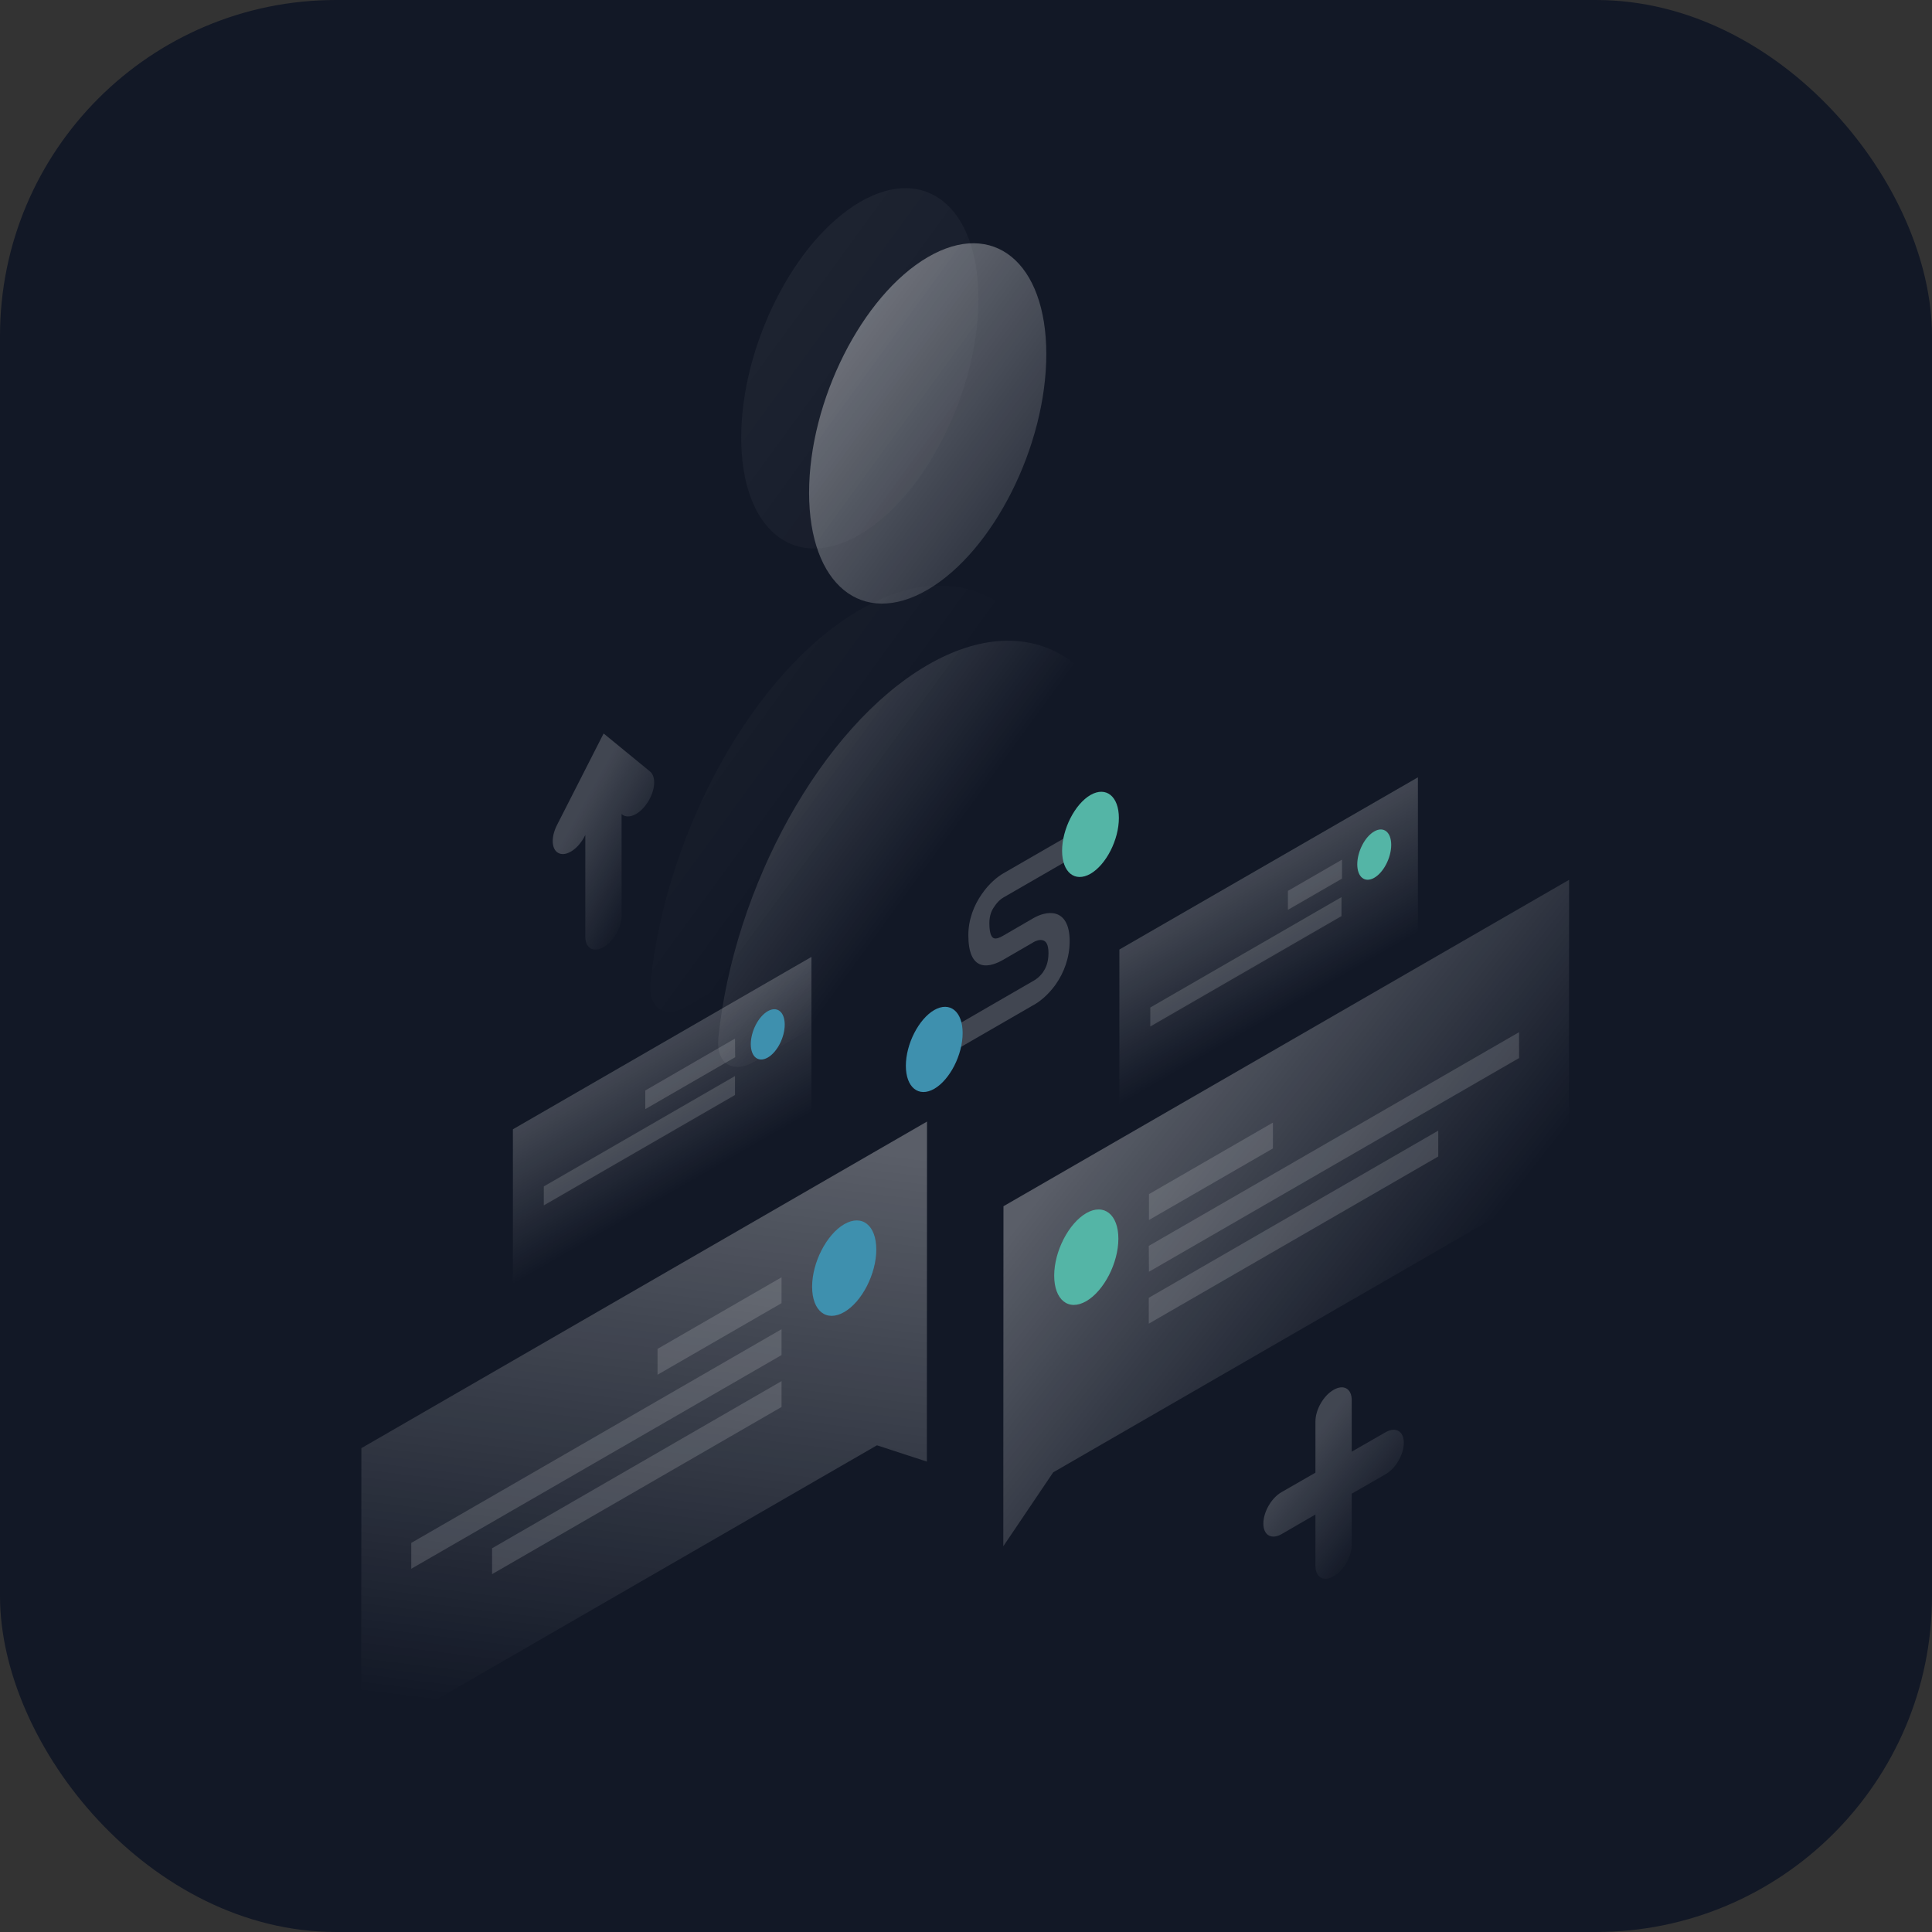 <svg width="1150" height="1150" viewBox="0 0 1150 1150" fill="none" xmlns="http://www.w3.org/2000/svg">
<rect x="0" y="0" width="1150" height="1150" fill="#333333" stroke="none"/>
<rect width="1150" height="1150" rx="200" fill="#121826"/>
<path opacity="0.5" d="M551.7 396.097C614.6 359.397 666.6 393.697 675.8 472.897C677.4 486.597 667 504.697 654.3 512.097L449.1 631.897C436.4 639.297 426 633.297 427.6 617.697C436.8 527.997 488.9 432.797 551.7 396.097Z" fill="url(#paint0_linear)"/>
<path opacity="0.5" d="M481.6 293.296C481.6 347.996 513.2 373.796 552.2 350.996C591.2 328.196 622.8 265.496 622.8 210.796C622.8 156.096 591.2 130.296 552.2 153.096C513.2 175.896 481.6 238.596 481.6 293.296Z" fill="url(#paint1_linear)"/>
<path opacity="0.07" d="M511.3 363.297C574.2 326.597 626.2 360.897 635.4 440.097C637 453.797 626.6 471.897 613.9 479.297L408.7 599.097C396 606.497 385.6 600.497 387.2 584.897C396.4 495.197 448.4 399.997 511.3 363.297Z" fill="url(#paint2_linear)"/>
<path opacity="0.07" d="M441.2 260.497C441.2 315.197 472.8 340.997 511.8 318.197C550.8 295.397 582.4 232.697 582.4 177.997C582.4 123.297 550.8 97.497 511.8 120.297C472.8 143.097 441.2 205.797 441.2 260.497Z" fill="url(#paint3_linear)"/>
<path opacity="0.2" d="M305.3 672.197L483 569.597V662.197L305.3 764.797V672.197Z" fill="url(#paint4_linear)"/>
<path d="M446.9 621.496C446.9 629.096 451.4 632.696 457 629.496C462.6 626.296 467.1 617.496 467.1 609.896C467.1 602.296 462.6 598.696 457 601.896C451.4 605.096 446.9 613.896 446.9 621.496Z" fill="#3E90AE"/>
<path opacity="0.15" d="M437.5 618.196L384.1 649.096V660.196L437.6 629.296L437.5 618.196Z" fill="white"/>
<path opacity="0.15" d="M437.5 640.496L323.7 706.196V717.496L437.5 651.796V640.496Z" fill="white"/>
<path opacity="0.2" d="M666.3 565.196L844 462.696V555.296L666.3 657.896V565.196Z" fill="url(#paint5_linear)"/>
<path d="M807.9 514.496C807.9 522.096 812.4 525.696 818 522.496C823.6 519.296 828.1 510.496 828.1 502.896C828.1 495.296 823.6 491.696 818 494.896C812.4 498.096 807.9 506.896 807.9 514.496Z" fill="#54B5A6"/>
<path opacity="0.15" d="M798.8 511.696L766.6 530.296V541.596L798.8 522.996V511.696Z" fill="white"/>
<path opacity="0.15" d="M798.5 533.996L684.7 599.696V610.996L798.5 545.296V533.996Z" fill="white"/>
<path opacity="0.3" d="M551.8 667.597L215.1 861.997L215 1037.5L522 860.297L551.7 869.997L551.8 667.597Z" fill="url(#paint6_linear)"/>
<path d="M483.4 765.896C483.4 780.396 491.9 787.096 502.5 780.996C513.1 774.896 521.6 758.196 521.6 743.796C521.6 729.296 513.1 722.596 502.5 728.696C492 734.796 483.4 751.496 483.4 765.896Z" fill="#3E90AE"/>
<path opacity="0.15" d="M465.2 760.297L391.4 802.897V818.297L465.2 775.697V760.297Z" fill="white"/>
<path opacity="0.15" d="M465.2 791.196L244.8 918.396V933.796L465.2 806.596V791.196Z" fill="white"/>
<path opacity="0.15" d="M465.2 822.097L292.9 921.597V936.997L465.2 837.497V822.097Z" fill="white"/>
<path opacity="0.3" d="M597.3 717.996L934 523.696L933.9 699.196L626.9 876.396L597.2 920.396L597.3 717.996Z" fill="url(#paint7_linear)"/>
<path d="M665.7 737.297C665.7 751.797 657.1 768.397 646.6 774.497C636 780.597 627.5 773.797 627.5 759.297C627.5 744.797 636.1 728.197 646.6 722.097C657.1 716.097 665.7 722.897 665.7 737.297Z" fill="#54B5A6"/>
<path opacity="0.15" d="M683.9 710.796L757.7 668.196V683.596L683.9 726.196V710.796Z" fill="white"/>
<path opacity="0.15" d="M683.8 741.596L904.2 614.396V629.796L683.9 756.996L683.8 741.596Z" fill="white"/>
<path opacity="0.15" d="M683.8 772.496L856.1 672.996V688.396L683.8 787.896V772.496Z" fill="white"/>
<path opacity="0.2" d="M793.8 827.297C787.8 830.697 783 839.097 783 846.097V876.597L762.8 888.197C756.8 891.597 752 899.997 752 906.897C752 913.797 756.8 916.597 762.8 913.197L783 901.497V931.997C783 938.897 787.8 941.697 793.8 938.297C799.8 934.897 804.6 926.497 804.6 919.597V889.097L824.8 877.497C830.8 874.097 835.6 865.697 835.6 858.797C835.6 851.897 830.8 849.097 824.8 852.497L804.6 864.097V833.597C804.7 826.597 799.8 823.797 793.8 827.297Z" fill="url(#paint8_linear)"/>
<path opacity="0.2" d="M359.3 436.597L331.5 491.197C327.7 498.697 328.3 506.197 332.9 507.997C337.5 509.797 344.3 505.097 348.1 497.597L348.4 496.897V557.497C348.4 564.397 353.2 567.197 359.2 563.797C365.2 560.297 370 551.997 370 545.097V484.497L370.3 484.797C374.1 487.897 381 484.697 385.5 477.597C390.1 470.497 390.7 462.297 386.9 459.197L359.3 436.597Z" fill="url(#paint9_linear)"/>
<path opacity="0.2" d="M597.3 534.207L640.1 509.507V495.107L597.3 519.807C593.8 521.807 588.7 525.907 584.4 532.207C579.7 538.907 576.4 547.407 576.4 556.607C576.4 566.807 579 572.607 583.9 574.207C588.5 575.707 594 573.107 597.3 571.207L614.9 561.007L615 560.907C616.5 560.007 618.9 559.107 620.8 559.707C622.4 560.207 624.1 561.707 624.1 567.407C624.1 573.107 622.3 576.507 620.9 578.607C619.1 581.207 616.7 583.007 615.2 583.807L615 583.907L561.2 615.007V629.407L614.7 598.507C618.4 596.607 623.7 592.507 628.3 586.107C633.3 579.007 636.7 570.107 636.7 560.207C636.7 550.307 633.3 545.307 628.4 543.907C623.8 542.607 618.5 544.507 614.8 546.707L597.4 556.807C594.9 558.307 593 558.907 591.7 558.507C590.7 558.207 588.9 556.807 588.9 549.507C588.9 544.707 590.4 541.607 591.9 539.607C593.6 536.907 595.8 535.007 597.3 534.207Z" fill="white"/>
<path d="M632.2 506.407C632.2 519.307 639.8 525.407 649.1 520.107C658.4 514.707 666 499.907 666 486.907C666 474.007 658.4 467.907 649.1 473.207C639.8 478.607 632.2 493.507 632.2 506.407Z" fill="#54B5A6"/>
<path d="M539.2 634.407C539.2 647.307 546.8 653.407 556.1 648.107C565.4 642.707 573 627.907 573 614.907C573 602.007 565.4 595.907 556.1 601.207C546.8 606.607 539.2 621.507 539.2 634.407Z" fill="#3E90AE"/>
<defs>
<linearGradient id="paint0_linear" x1="292.224" y1="336.248" x2="547.669" y2="522.588" gradientUnits="userSpaceOnUse">
<stop stop-color="white"/>
<stop offset="1" stop-color="white" stop-opacity="0"/>
</linearGradient>
<linearGradient id="paint1_linear" x1="422.403" y1="157.382" x2="677.847" y2="343.721" gradientUnits="userSpaceOnUse">
<stop stop-color="white"/>
<stop offset="1" stop-color="white" stop-opacity="0"/>
</linearGradient>
<linearGradient id="paint2_linear" x1="251.807" y1="303.437" x2="507.252" y2="489.776" gradientUnits="userSpaceOnUse">
<stop stop-color="white"/>
<stop offset="1" stop-color="white" stop-opacity="0"/>
</linearGradient>
<linearGradient id="paint3_linear" x1="381.986" y1="124.57" x2="637.43" y2="310.909" gradientUnits="userSpaceOnUse">
<stop stop-color="white"/>
<stop offset="1" stop-color="white" stop-opacity="0"/>
</linearGradient>
<linearGradient id="paint4_linear" x1="374.123" y1="632.483" x2="414.207" y2="701.929" gradientUnits="userSpaceOnUse">
<stop stop-color="white"/>
<stop offset="1" stop-color="white" stop-opacity="0"/>
</linearGradient>
<linearGradient id="paint5_linear" x1="735.122" y1="525.495" x2="775.206" y2="594.942" gradientUnits="userSpaceOnUse">
<stop stop-color="white"/>
<stop offset="1" stop-color="white" stop-opacity="0"/>
</linearGradient>
<linearGradient id="paint6_linear" x1="407.179" y1="673.309" x2="363.645" y2="1026.41" gradientUnits="userSpaceOnUse">
<stop stop-color="white"/>
<stop offset="1" stop-color="white" stop-opacity="0"/>
</linearGradient>
<linearGradient id="paint7_linear" x1="670.719" y1="647.718" x2="844.592" y2="783.856" gradientUnits="userSpaceOnUse">
<stop stop-color="white"/>
<stop offset="1" stop-color="white" stop-opacity="0"/>
</linearGradient>
<linearGradient id="paint8_linear" x1="772.945" y1="866.252" x2="825.303" y2="907.572" gradientUnits="userSpaceOnUse">
<stop stop-color="white"/>
<stop offset="1" stop-color="white" stop-opacity="0"/>
</linearGradient>
<linearGradient id="paint9_linear" x1="339.539" y1="491.676" x2="390.26" y2="519.95" gradientUnits="userSpaceOnUse">
<stop stop-color="white"/>
<stop offset="1" stop-color="white" stop-opacity="0"/>
</linearGradient>
</defs>
</svg>
